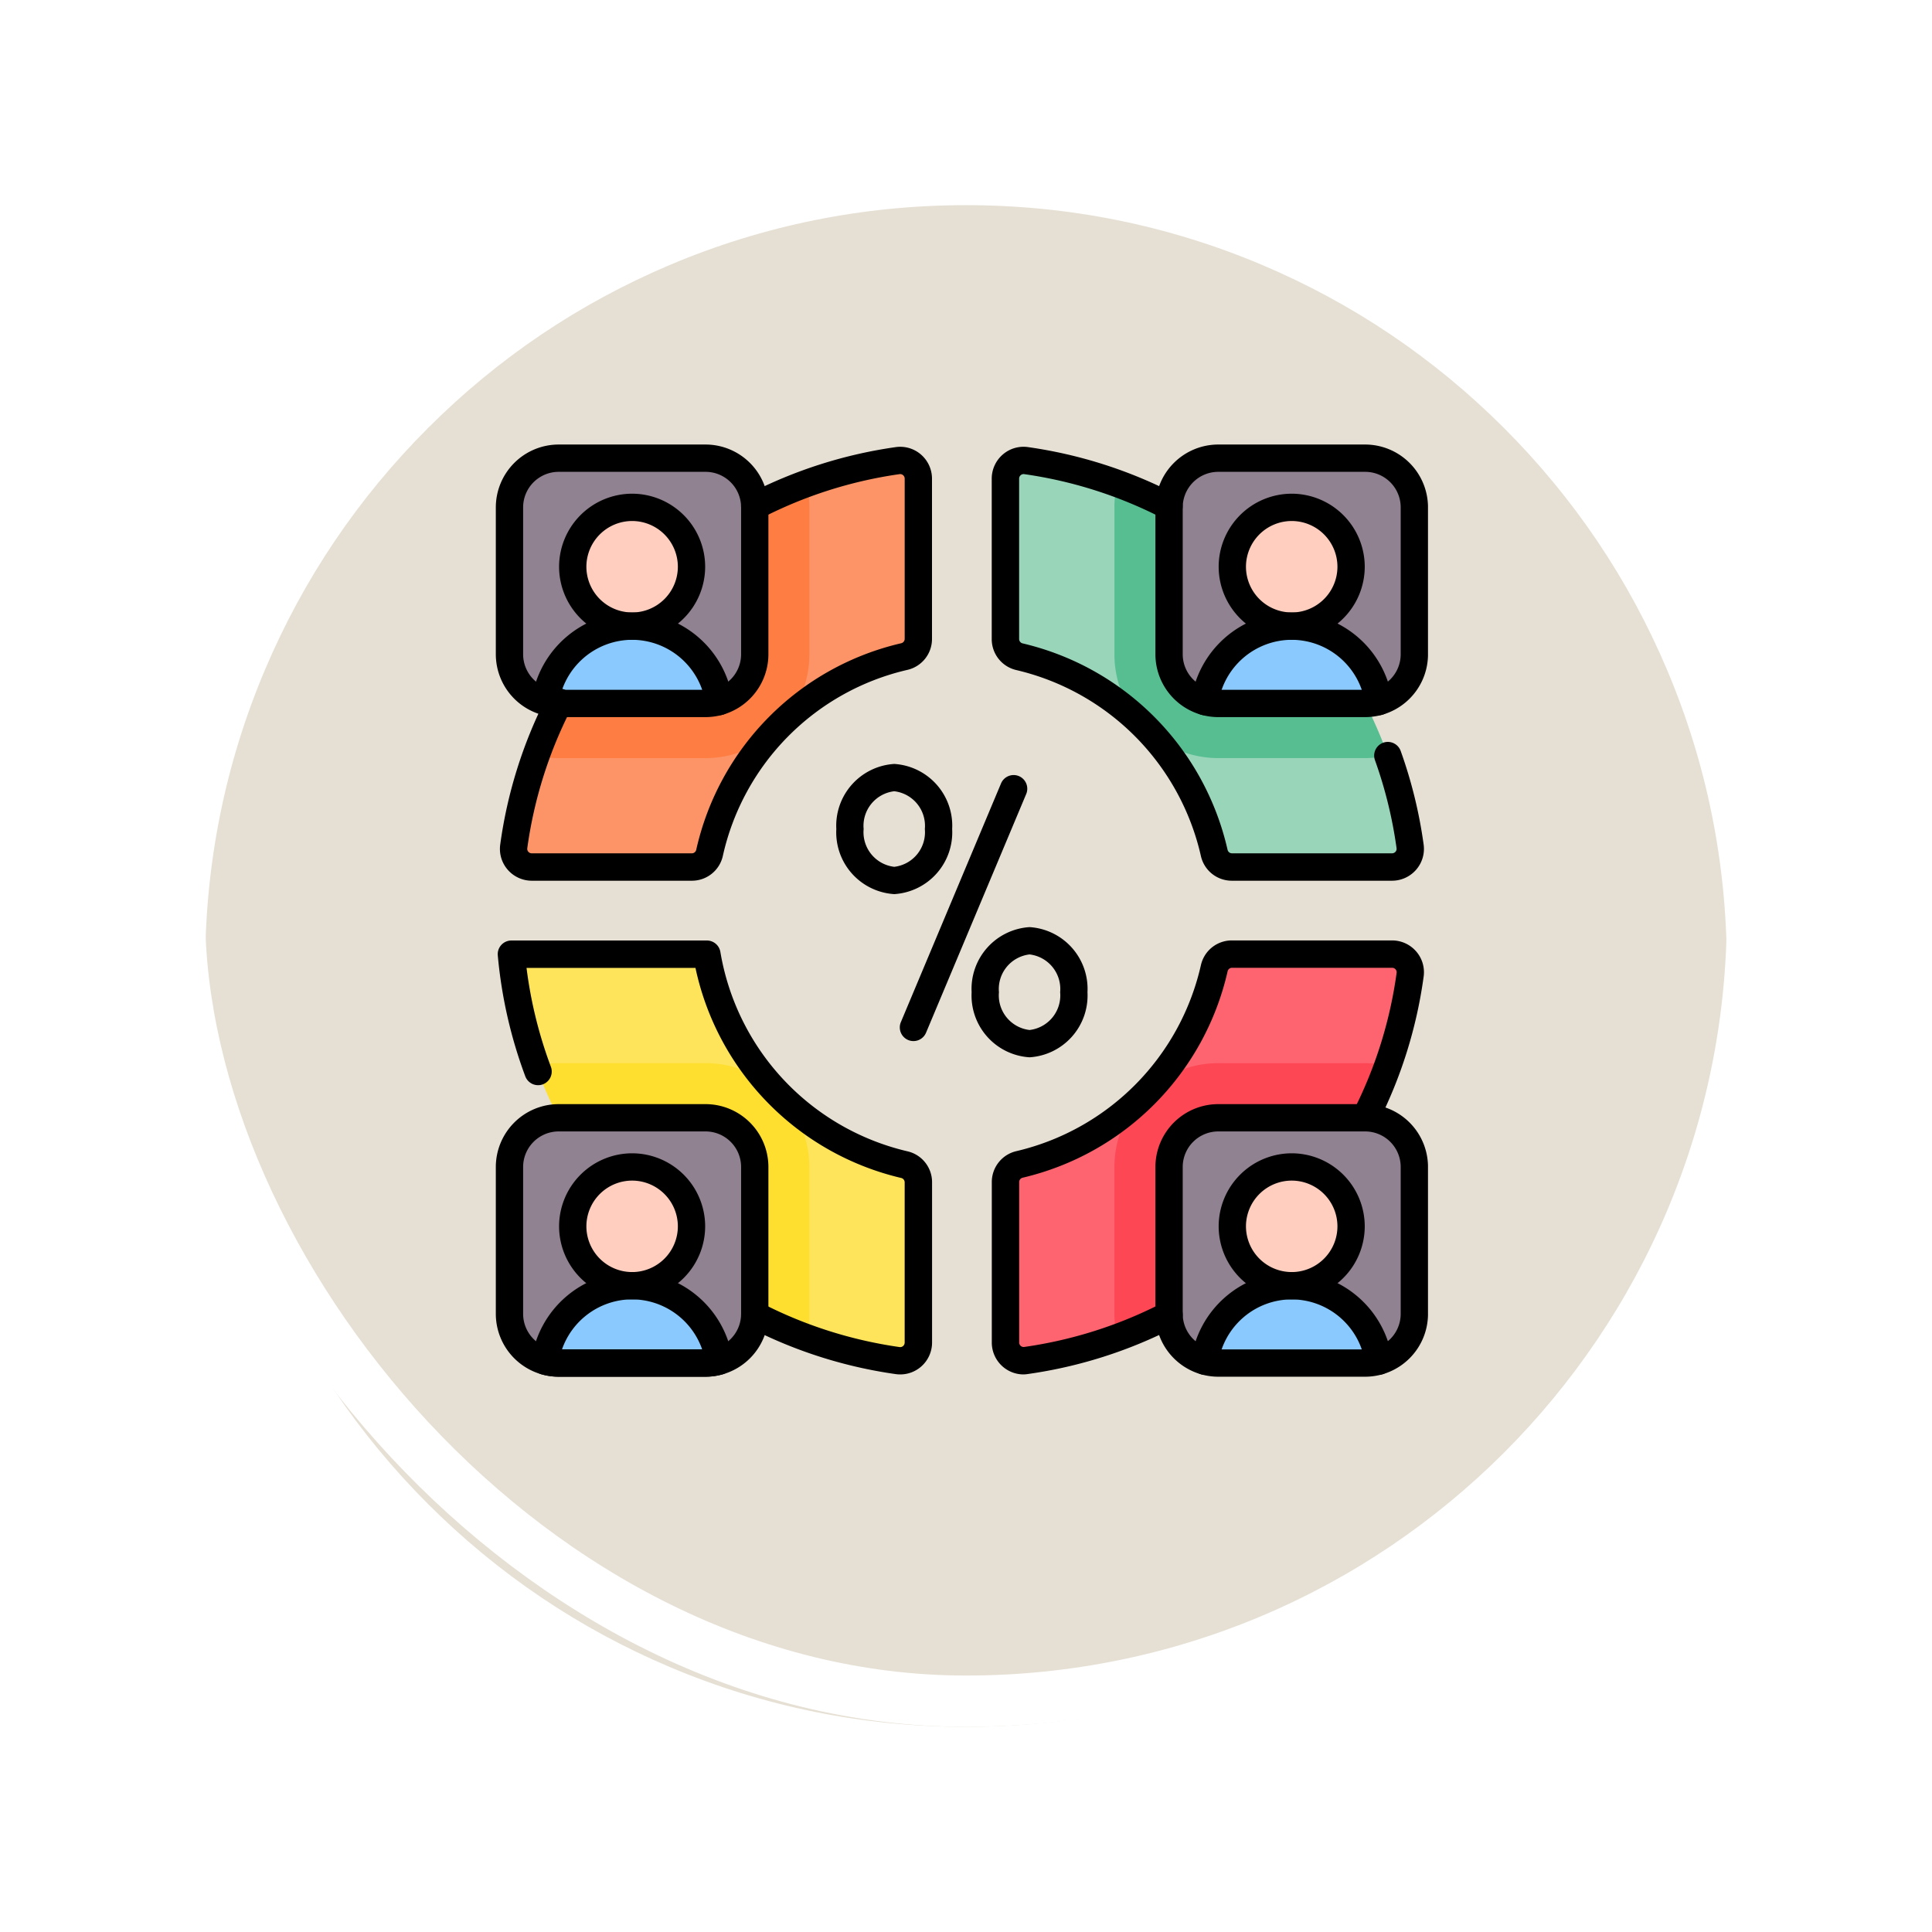 <svg xmlns="http://www.w3.org/2000/svg" xmlns:xlink="http://www.w3.org/1999/xlink" width="113" height="113" viewBox="0 0 113 113">
  <defs>
    <filter id="Trazado_896985" x="0" y="0" width="113" height="113" filterUnits="userSpaceOnUse">
      <feOffset dy="3" input="SourceAlpha"/>
      <feGaussianBlur stdDeviation="3" result="blur"/>
      <feFlood flood-opacity="0.161"/>
      <feComposite operator="in" in2="blur"/>
      <feComposite in="SourceGraphic"/>
    </filter>
    <clipPath id="clip-path">
      <path id="path4434" d="M0-682.665H54.521v54.521H0Z" transform="translate(0 682.665)"/>
    </clipPath>
  </defs>
  <g id="Grupo_1118451" data-name="Grupo 1118451" transform="translate(-271 -2846)">
    <g id="Grupo_1113447" data-name="Grupo 1113447" transform="translate(31.5 683)">
      <g id="Grupo_1111318" data-name="Grupo 1111318" transform="translate(-92.281 -1683)">
        <g id="Grupo_1109826" data-name="Grupo 1109826" transform="translate(340.781 3852)">
          <g id="Grupo_1098742" data-name="Grupo 1098742">
            <g transform="matrix(1, 0, 0, 1, -9, -6)" filter="url(#Trazado_896985)">
              <g id="Trazado_896985-2" data-name="Trazado 896985" transform="translate(9 6)" fill="#e2dacc" opacity="0.859">
                <path d="M 47.5 93.5 C 41.289 93.5 35.265 92.284 29.595 89.886 C 24.118 87.569 19.198 84.252 14.973 80.027 C 10.748 75.802 7.431 70.882 5.114 65.405 C 2.716 59.735 1.5 53.711 1.5 47.5 C 1.5 41.289 2.716 35.265 5.114 29.595 C 7.431 24.118 10.748 19.198 14.973 14.973 C 19.198 10.748 24.118 7.431 29.595 5.114 C 35.265 2.716 41.289 1.5 47.5 1.5 C 53.711 1.5 59.735 2.716 65.405 5.114 C 70.882 7.431 75.802 10.748 80.027 14.973 C 84.252 19.198 87.569 24.118 89.886 29.595 C 92.284 35.265 93.5 41.289 93.5 47.5 C 93.5 53.711 92.284 59.735 89.886 65.405 C 87.569 70.882 84.252 75.802 80.027 80.027 C 75.802 84.252 70.882 87.569 65.405 89.886 C 59.735 92.284 53.711 93.5 47.5 93.5 Z" stroke="none"/>
                <path d="M 47.5 3 C 41.491 3 35.664 4.176 30.179 6.496 C 24.881 8.737 20.121 11.946 16.034 16.034 C 11.946 20.121 8.737 24.881 6.496 30.179 C 4.176 35.664 3 41.491 3 47.5 C 3 53.509 4.176 59.336 6.496 64.821 C 8.737 70.119 11.946 74.879 16.034 78.966 C 20.121 83.054 24.881 86.263 30.179 88.504 C 35.664 90.824 41.491 92 47.5 92 C 53.509 92 59.336 90.824 64.82 88.504 C 70.119 86.263 74.878 83.054 78.966 78.966 C 83.054 74.879 86.263 70.119 88.504 64.821 C 90.824 59.336 92 53.509 92 47.5 C 92 41.491 90.824 35.664 88.504 30.179 C 86.263 24.881 83.054 20.121 78.966 16.034 C 74.878 11.946 70.119 8.737 64.82 6.496 C 59.336 4.176 53.509 3 47.5 3 M 47.5 0 C 73.733 0 95 21.266 95 47.5 L 95 47.5 C 95 73.734 73.733 95 47.5 95 C 21.266 95 0 73.734 0 47.5 L 0 47.5 C 0 21.266 21.266 0 47.5 0 Z" stroke="none" fill="#fff"/>
              </g>
            </g>
            <g id="Rectángulo_400907" data-name="Rectángulo 400907" transform="translate(0 0)" fill="none" stroke="#fff" stroke-width="3">
              <rect width="95" height="95" rx="47.5" stroke="none"/>
              <rect x="1.5" y="1.5" width="92" height="92" rx="46" fill="none"/>
            </g>
          </g>
        </g>
      </g>
    </g>
    <g id="g4428" transform="translate(300 3554.665)">
      <g id="g4430" transform="translate(0 -682.665)">
        <g id="g4432" clip-path="url(#clip-path)">
          <g id="g4438" transform="translate(29.807 0.933)">
            <path id="path4440" d="M-260.52-273.982h-9.364a1.063,1.063,0,0,1-1.038-.833,15.065,15.065,0,0,0-3.7-6.991q-.34-.369-.708-.712a15.24,15.24,0,0,0-6.981-3.763,1.064,1.064,0,0,1-.824-1.036v-9.38a1.067,1.067,0,0,1,1.222-1.054,26.291,26.291,0,0,1,5.315,1.335A26.533,26.533,0,0,1-260.768-280.5a26.232,26.232,0,0,1,1.3,5.3,1.066,1.066,0,0,1-1.054,1.216" transform="translate(283.133 297.763)" fill="#98d5b9"/>
          </g>
          <g id="g4442" transform="translate(1.037 0.933)">
            <path id="path4444" d="M-272.774-12.272V-2.9a1.064,1.064,0,0,1-.827,1.037,15.068,15.068,0,0,0-6.85,3.615q-.511.468-.978.984a15.078,15.078,0,0,0-3.556,6.873,1.064,1.064,0,0,1-1.039.835h-9.361a1.066,1.066,0,0,1-1.054-1.217,26.23,26.23,0,0,1,1.3-5.3A26.533,26.533,0,0,1-279.31-11.991,26.29,26.29,0,0,1-274-13.326a1.067,1.067,0,0,1,1.222,1.054" transform="translate(296.45 13.337)" fill="#fd9468"/>
          </g>
          <g id="g4446" transform="translate(29.807 29.808)">
            <path id="path4448" d="M-272.666-14.011a26.24,26.24,0,0,1-1.3,5.3A26.533,26.533,0,0,1-289.8,7.208a26.29,26.29,0,0,1-5.315,1.335,1.067,1.067,0,0,1-1.221-1.054v-9.38a1.064,1.064,0,0,1,.824-1.036,15.24,15.24,0,0,0,6.981-3.763q.367-.343.708-.712a15.063,15.063,0,0,0,3.7-6.991,1.063,1.063,0,0,1,1.038-.833h9.364a1.066,1.066,0,0,1,1.054,1.216" transform="translate(296.333 15.227)" fill="#fe646f"/>
          </g>
          <g id="g4450" transform="translate(1.037 29.808)">
            <path id="path4452" d="M-272.774-153.736v9.372A1.067,1.067,0,0,1-274-143.31a26.289,26.289,0,0,1-5.315-1.335,26.533,26.533,0,0,1-15.827-15.915,26.236,26.236,0,0,1-1.3-5.3,1.066,1.066,0,0,1,1.054-1.216h9.361a1.063,1.063,0,0,1,1.039.835,15.078,15.078,0,0,0,3.556,6.873q.466.514.978.984a15.068,15.068,0,0,0,6.85,3.615,1.064,1.064,0,0,1,.827,1.037" transform="translate(296.45 167.08)" fill="#fee45a"/>
          </g>
          <g id="g4454" transform="translate(36.182 36.182)">
            <path id="path4456" d="M-184.209-1.681a26.533,26.533,0,0,1-15.827,15.915,6.1,6.1,0,0,1-.162-1.4V4.244a6.045,6.045,0,0,1,1.43-3.909,6.139,6.139,0,0,1,.708-.712,6.049,6.049,0,0,1,3.933-1.449h8.594a6.041,6.041,0,0,1,1.325.146" transform="translate(200.198 1.827)" fill="#fd4755"/>
          </g>
          <g id="g4458" transform="translate(39.377 39.377)">
            <path id="path4460" d="M-132.137-165.275h-8.593a2.876,2.876,0,0,1-2.876-2.876v-8.593a2.876,2.876,0,0,1,2.876-2.876h8.593a2.876,2.876,0,0,1,2.876,2.876v8.593a2.876,2.876,0,0,1-2.876,2.876" transform="translate(143.606 179.621)" fill="#918291"/>
          </g>
          <g id="g4462" transform="translate(43.077 42.254)">
            <path id="path4464" d="M-80.031-40.016A3.473,3.473,0,0,1-83.5-36.543a3.473,3.473,0,0,1-3.473-3.473A3.473,3.473,0,0,1-83.5-43.489a3.473,3.473,0,0,1,3.473,3.473" transform="translate(86.977 43.489)" fill="#ffcebf"/>
          </g>
          <g id="g4466" transform="translate(41.465 49.2)">
            <path id="path4468" d="M-9.085-52.105H-.492a2.872,2.872,0,0,0,.789-.11,5.137,5.137,0,0,0-5.085-4.412,5.137,5.137,0,0,0-5.085,4.412,2.871,2.871,0,0,0,.789.11" transform="translate(9.873 56.628)" fill="#8ac9fe"/>
          </g>
          <g id="g4470" transform="translate(2.35 36.182)">
            <path id="path4472" d="M-184.209-69.942v8.594a6.093,6.093,0,0,1-.162,1.4A26.533,26.533,0,0,1-200.2-75.867a6.04,6.04,0,0,1,1.325-.146h8.594a6.038,6.038,0,0,1,3.79,1.333,6.061,6.061,0,0,1,.978.984,6.04,6.04,0,0,1,1.3,3.754" transform="translate(200.198 76.013)" fill="#fedf30"/>
          </g>
          <g id="g4474" transform="translate(0.799 39.377)">
            <path id="path4476" d="M-132.137-165.275h-8.593a2.876,2.876,0,0,1-2.876-2.876v-8.593a2.876,2.876,0,0,1,2.876-2.876h8.593a2.876,2.876,0,0,1,2.876,2.876v8.593a2.876,2.876,0,0,1-2.876,2.876" transform="translate(143.606 179.621)" fill="#918291"/>
          </g>
          <g id="g4478" transform="translate(4.498 42.254)">
            <path id="path4480" d="M-80.031-40.016A3.473,3.473,0,0,1-83.5-36.543a3.473,3.473,0,0,1-3.473-3.473A3.473,3.473,0,0,1-83.5-43.489a3.473,3.473,0,0,1,3.473,3.473" transform="translate(86.977 43.489)" fill="#ffcebf"/>
          </g>
          <g id="g4482" transform="translate(2.886 49.2)">
            <path id="path4484" d="M-9.085-52.105H-.492a2.872,2.872,0,0,0,.789-.11,5.137,5.137,0,0,0-5.085-4.412,5.137,5.137,0,0,0-5.085,4.412,2.871,2.871,0,0,0,.789.11" transform="translate(9.873 56.628)" fill="#8ac9fe"/>
          </g>
          <g id="g4486" transform="translate(36.182 2.279)">
            <path id="path4488" d="M-184.209-183.352a6.041,6.041,0,0,1-1.325.146h-8.594a6.049,6.049,0,0,1-3.933-1.449,6.139,6.139,0,0,1-.708-.712,6.045,6.045,0,0,1-1.43-3.909v-8.594a6.1,6.1,0,0,1,.162-1.4,26.533,26.533,0,0,1,15.827,15.915" transform="translate(200.198 199.266)" fill="#57be92"/>
          </g>
          <g id="g4490" transform="translate(39.377 0.799)">
            <path id="path4492" d="M-132.137-165.275h-8.593a2.876,2.876,0,0,1-2.876-2.876v-8.593a2.876,2.876,0,0,1,2.876-2.876h8.593a2.876,2.876,0,0,1,2.876,2.876v8.593a2.876,2.876,0,0,1-2.876,2.876" transform="translate(143.606 179.621)" fill="#918291"/>
          </g>
          <g id="g4494" transform="translate(43.077 3.675)">
            <path id="path4496" d="M-80.031-40.016A3.473,3.473,0,0,1-83.5-36.543a3.473,3.473,0,0,1-3.473-3.473A3.473,3.473,0,0,1-83.5-43.489a3.473,3.473,0,0,1,3.473,3.473" transform="translate(86.977 43.489)" fill="#ffcebf"/>
          </g>
          <g id="g4498" transform="translate(41.465 10.622)">
            <path id="path4500" d="M-9.085-52.105H-.492a2.876,2.876,0,0,0,.789-.11,5.137,5.137,0,0,0-5.085-4.412,5.137,5.137,0,0,0-5.085,4.412,2.875,2.875,0,0,0,.789.11" transform="translate(9.873 56.628)" fill="#8ac9fe"/>
          </g>
          <g id="g4502" transform="translate(2.35 2.279)">
            <path id="path4504" d="M-184.209-16.084V-7.49a6.04,6.04,0,0,1-1.3,3.754,6.06,6.06,0,0,1-.978.984,6.037,6.037,0,0,1-3.79,1.333h-8.593a6.04,6.04,0,0,1-1.325-.146A26.533,26.533,0,0,1-184.371-17.48a6.094,6.094,0,0,1,.162,1.4" transform="translate(200.198 17.48)" fill="#fe7d43"/>
          </g>
          <g id="g4506" transform="translate(0.799 0.799)">
            <path id="path4508" d="M-132.137-165.275h-8.593a2.876,2.876,0,0,1-2.876-2.876v-8.593a2.876,2.876,0,0,1,2.876-2.876h8.593a2.876,2.876,0,0,1,2.876,2.876v8.593a2.876,2.876,0,0,1-2.876,2.876" transform="translate(143.606 179.621)" fill="#918291"/>
          </g>
          <g id="g4510" transform="translate(4.498 3.675)">
            <path id="path4512" d="M-80.031-40.016A3.473,3.473,0,0,1-83.5-36.543a3.473,3.473,0,0,1-3.473-3.473A3.473,3.473,0,0,1-83.5-43.489a3.473,3.473,0,0,1,3.473,3.473" transform="translate(86.977 43.489)" fill="#ffcebf"/>
          </g>
          <g id="g4514" transform="translate(2.886 10.622)">
            <path id="path4516" d="M-9.085-52.105H-.492a2.876,2.876,0,0,0,.789-.11,5.137,5.137,0,0,0-5.085-4.412,5.137,5.137,0,0,0-5.085,4.412,2.875,2.875,0,0,0,.789.11" transform="translate(9.873 56.628)" fill="#8ac9fe"/>
          </g>
          <g id="g4518" transform="translate(23.627 19.331)">
            <path id="path4520" d="M-82.569,5.557a.8.8,0,0,1-.309-.062.8.8,0,0,1-.427-1.045l5.859-13.962A.8.8,0,0,1-76.4-9.94a.8.8,0,0,1,.427,1.045L-81.832,5.067A.8.8,0,0,1-82.569,5.557Z" transform="translate(83.368 10.003)"/>
          </g>
          <g id="g4522" transform="translate(19.916 18.681)">
            <path id="path4524" d="M-71.447-40.056a3.62,3.62,0,0,1-3.388-3.807,3.62,3.62,0,0,1,3.388-3.807,3.62,3.62,0,0,1,3.388,3.807A3.62,3.62,0,0,1-71.447-40.056Zm0-6.017a2.036,2.036,0,0,0-1.79,2.21,2.036,2.036,0,0,0,1.79,2.21,2.036,2.036,0,0,0,1.79-2.21A2.036,2.036,0,0,0-71.447-46.073Z" transform="translate(74.834 47.671)"/>
          </g>
          <g id="g4526" transform="translate(27.83 28.226)">
            <path id="path4528" d="M-71.447-47.669a3.62,3.62,0,0,1,3.388,3.807,3.62,3.62,0,0,1-3.388,3.807,3.62,3.62,0,0,1-3.388-3.807A3.62,3.62,0,0,1-71.447-47.669Zm0,6.017a2.036,2.036,0,0,0,1.79-2.21,2.036,2.036,0,0,0-1.79-2.21,2.036,2.036,0,0,0-1.79,2.21A2.036,2.036,0,0,0-71.447-41.652Z" transform="translate(74.834 47.669)"/>
          </g>
          <g id="g4530" transform="translate(29.008 0.133)">
            <path id="path4532" d="M-266.627-200.75h-9.365a1.851,1.851,0,0,1-1.818-1.458A14.454,14.454,0,0,0-288.6-213.07a1.855,1.855,0,0,1-1.441-1.814v-9.381a1.866,1.866,0,0,1,.643-1.41,1.854,1.854,0,0,1,1.477-.437,27.037,27.037,0,0,1,8.616,2.748.8.8,0,0,1,.343,1.076.8.8,0,0,1-1.076.343,25.443,25.443,0,0,0-8.108-2.586.255.255,0,0,0-.2.061.267.267,0,0,0-.093.2v9.381a.264.264,0,0,0,.206.258,16.06,16.06,0,0,1,11.985,12.07.264.264,0,0,0,.259.208h9.365a.267.267,0,0,0,.2-.092.256.256,0,0,0,.062-.2,25.554,25.554,0,0,0-1.264-5.155.8.8,0,0,1,.482-1.022.8.8,0,0,1,1.022.482,27.155,27.155,0,0,1,1.343,5.478,1.855,1.855,0,0,1-.441,1.471A1.866,1.866,0,0,1-266.627-200.75Z" transform="translate(290.038 226.129)"/>
          </g>
          <g id="g4534" transform="translate(0.237 0.133)">
            <path id="path4536" d="M-175.4-18.155h-9.362a1.866,1.866,0,0,1-1.407-.64,1.855,1.855,0,0,1-.441-1.471,27.04,27.04,0,0,1,2.7-8.619l.04-.08a.8.8,0,0,1,1.079-.343.8.8,0,0,1,.342,1.074l-.037.074a25.447,25.447,0,0,0-2.542,8.111.256.256,0,0,0,.062.2.266.266,0,0,0,.2.092h9.362a.264.264,0,0,0,.259-.209,15.982,15.982,0,0,1,11.986-12.078.264.264,0,0,0,.206-.258v-9.372a.267.267,0,0,0-.093-.2.255.255,0,0,0-.205-.061,25.434,25.434,0,0,0-8.108,2.587.8.8,0,0,1-1.076-.343.8.8,0,0,1,.343-1.076,27.028,27.028,0,0,1,8.616-2.749,1.854,1.854,0,0,1,1.477.436,1.866,1.866,0,0,1,.643,1.41V-32.3a1.853,1.853,0,0,1-1.447,1.815,14.378,14.378,0,0,0-10.783,10.865A1.851,1.851,0,0,1-175.4-18.155Z" transform="translate(186.63 43.534)"/>
          </g>
          <g id="g4538" transform="translate(29.008 29.009)">
            <path id="path4540" d="M-271.658-104.474a1.855,1.855,0,0,1-1.216-.455,1.866,1.866,0,0,1-.643-1.41v-9.381a1.855,1.855,0,0,1,1.441-1.814A14.454,14.454,0,0,0-261.289-128.4a1.852,1.852,0,0,1,1.818-1.458h9.365a1.866,1.866,0,0,1,1.407.64,1.855,1.855,0,0,1,.441,1.471,27.011,27.011,0,0,1-2.692,8.6.8.8,0,0,1-.157.223.8.8,0,0,1-1.129,0,.8.8,0,0,1-.175-.865q.013-.033.03-.066a25.419,25.419,0,0,0,2.542-8.111.256.256,0,0,0-.062-.2.267.267,0,0,0-.2-.092h-9.365a.264.264,0,0,0-.259.208,16.06,16.06,0,0,1-11.985,12.07.264.264,0,0,0-.206.258v9.381a.267.267,0,0,0,.093.2.255.255,0,0,0,.2.061,25.442,25.442,0,0,0,8.108-2.586.8.8,0,0,1,1.076.343.8.8,0,0,1-.343,1.076,27.035,27.035,0,0,1-8.616,2.748A1.851,1.851,0,0,1-271.658-104.474Z" transform="translate(273.518 129.853)"/>
          </g>
          <g id="g4542" transform="translate(0.11 29.009)">
            <path id="path4544" d="M-6.062-70.525a1.851,1.851,0,0,1-.261-.018,27.043,27.043,0,0,1-8.614-2.747.8.8,0,0,1-.344-1.076A.8.8,0,0,1-14.2-74.71,25.449,25.449,0,0,0-6.1-72.125a.255.255,0,0,0,.205-.061.266.266,0,0,0,.093-.2v-9.372a.264.264,0,0,0-.206-.258,16.058,16.058,0,0,1-12.03-12.286h-9.881a25.526,25.526,0,0,0,1.424,5.782.8.8,0,0,1-.468,1.028.8.8,0,0,1-1.028-.468A27.142,27.142,0,0,1-29.6-95.033a.8.8,0,0,1,.206-.611.8.8,0,0,1,.59-.26h11.435a.8.8,0,0,1,.788.671A14.435,14.435,0,0,0-5.65-83.577,1.853,1.853,0,0,1-4.2-81.762v9.372a1.866,1.866,0,0,1-.643,1.41A1.856,1.856,0,0,1-6.062-70.525Z" transform="translate(29.605 95.904)"/>
          </g>
          <g id="g4546" transform="translate(38.579 38.579)">
            <path id="path4548" d="M-141.338-173.678h-8.593a3.679,3.679,0,0,1-3.675-3.675v-8.593a3.679,3.679,0,0,1,3.675-3.675h8.593a3.679,3.679,0,0,1,3.675,3.675v8.593A3.679,3.679,0,0,1-141.338-173.678Zm-8.593-14.346a2.08,2.08,0,0,0-2.078,2.078v8.593a2.08,2.08,0,0,0,2.078,2.078h8.593a2.08,2.08,0,0,0,2.078-2.078v-8.593a2.08,2.08,0,0,0-2.078-2.078Z" transform="translate(153.606 189.621)"/>
          </g>
          <g id="g4550" transform="translate(42.278 41.455)">
            <path id="path4552" d="M-92.705-53.489a4.277,4.277,0,0,1,4.272,4.272,4.277,4.277,0,0,1-4.272,4.272,4.277,4.277,0,0,1-4.272-4.272A4.277,4.277,0,0,1-92.705-53.489Zm0,6.947a2.678,2.678,0,0,0,2.675-2.675,2.678,2.678,0,0,0-2.675-2.675,2.678,2.678,0,0,0-2.675,2.675A2.678,2.678,0,0,0-92.705-46.543Z" transform="translate(96.977 53.489)"/>
          </g>
          <g id="g4554" transform="translate(40.666 48.401)">
            <path id="path4556" d="M-126.373-59.237a.8.8,0,0,1-.79-.687,4.354,4.354,0,0,0-4.294-3.725,4.354,4.354,0,0,0-4.294,3.725.8.8,0,0,1-.9.679.8.8,0,0,1-.679-.9,5.959,5.959,0,0,1,5.876-5.1,5.959,5.959,0,0,1,5.876,5.1.8.8,0,0,1-.679.9A.806.806,0,0,1-126.373-59.237Z" transform="translate(137.341 65.247)"/>
          </g>
          <g id="g4558" transform="translate(0 38.579)">
            <path id="path4560" d="M-141.338-173.678h-8.593a3.679,3.679,0,0,1-3.675-3.675v-8.593a3.679,3.679,0,0,1,3.675-3.675h8.593a3.679,3.679,0,0,1,3.675,3.675v8.593A3.679,3.679,0,0,1-141.338-173.678Zm-8.593-14.346a2.08,2.08,0,0,0-2.078,2.078v8.593a2.08,2.08,0,0,0,2.078,2.078h8.593a2.08,2.08,0,0,0,2.078-2.078v-8.593a2.08,2.08,0,0,0-2.078-2.078Z" transform="translate(153.606 189.621)"/>
          </g>
          <g id="g4562" transform="translate(3.7 41.455)">
            <path id="path4564" d="M-92.705-53.489a4.277,4.277,0,0,1,4.272,4.272,4.277,4.277,0,0,1-4.272,4.272,4.277,4.277,0,0,1-4.272-4.272A4.277,4.277,0,0,1-92.705-53.489Zm0,6.947a2.678,2.678,0,0,0,2.675-2.675,2.678,2.678,0,0,0-2.675-2.675,2.678,2.678,0,0,0-2.675,2.675A2.678,2.678,0,0,0-92.705-46.543Z" transform="translate(96.977 53.489)"/>
          </g>
          <g id="g4566" transform="translate(2.088 48.402)">
            <path id="path4568" d="M-9.694-60.508h-8.593a3.673,3.673,0,0,1-1.008-.141.8.8,0,0,1-.572-.88,5.959,5.959,0,0,1,5.876-5.1,5.959,5.959,0,0,1,5.876,5.1.8.8,0,0,1-.572.88A3.675,3.675,0,0,1-9.694-60.508Zm-8.4-1.6h8.2a4.361,4.361,0,0,0-4.1-2.925A4.361,4.361,0,0,0-18.092-62.105Z" transform="translate(19.874 66.628)"/>
          </g>
          <g id="g4570" transform="translate(38.579 0)">
            <path id="path4572" d="M-141.338-173.678h-8.593a3.679,3.679,0,0,1-3.675-3.675v-8.593a3.679,3.679,0,0,1,3.675-3.675h8.593a3.679,3.679,0,0,1,3.675,3.675v8.593A3.679,3.679,0,0,1-141.338-173.678Zm-8.593-14.346a2.08,2.08,0,0,0-2.078,2.078v8.593a2.08,2.08,0,0,0,2.078,2.078h8.593a2.08,2.08,0,0,0,2.078-2.078v-8.593a2.08,2.08,0,0,0-2.078-2.078Z" transform="translate(153.606 189.621)"/>
          </g>
          <g id="g4574" transform="translate(42.278 2.876)">
            <path id="path4576" d="M-92.705-53.489a4.277,4.277,0,0,1,4.272,4.272,4.277,4.277,0,0,1-4.272,4.272,4.277,4.277,0,0,1-4.272-4.272A4.277,4.277,0,0,1-92.705-53.489Zm0,6.947a2.678,2.678,0,0,0,2.675-2.675,2.678,2.678,0,0,0-2.675-2.675,2.678,2.678,0,0,0-2.675,2.675A2.678,2.678,0,0,0-92.705-46.543Z" transform="translate(96.977 53.489)"/>
          </g>
          <g id="g4578" transform="translate(40.666 9.823)">
            <path id="path4580" d="M-126.373-59.237a.8.8,0,0,1-.79-.687,4.354,4.354,0,0,0-4.294-3.725,4.354,4.354,0,0,0-4.294,3.725.8.8,0,0,1-.9.679.8.8,0,0,1-.679-.9,5.959,5.959,0,0,1,5.876-5.1,5.959,5.959,0,0,1,5.876,5.1.8.8,0,0,1-.679.9A.806.806,0,0,1-126.373-59.237Z" transform="translate(137.341 65.247)"/>
          </g>
          <g id="g4582" transform="translate(0 0)">
            <path id="path4584" d="M-141.338-173.678h-8.593a3.679,3.679,0,0,1-3.675-3.675v-8.593a3.679,3.679,0,0,1,3.675-3.675h8.593a3.679,3.679,0,0,1,3.675,3.675v8.593A3.679,3.679,0,0,1-141.338-173.678Zm-8.593-14.346a2.08,2.08,0,0,0-2.078,2.078v8.593a2.08,2.08,0,0,0,2.078,2.078h8.593a2.08,2.08,0,0,0,2.078-2.078v-8.593a2.08,2.08,0,0,0-2.078-2.078Z" transform="translate(153.606 189.621)"/>
          </g>
          <g id="g4586" transform="translate(3.7 2.876)">
            <path id="path4588" d="M-92.705-53.489a4.277,4.277,0,0,1,4.272,4.272,4.277,4.277,0,0,1-4.272,4.272,4.277,4.277,0,0,1-4.272-4.272A4.277,4.277,0,0,1-92.705-53.489Zm0,6.947a2.678,2.678,0,0,0,2.675-2.675,2.678,2.678,0,0,0-2.675-2.675,2.678,2.678,0,0,0-2.675,2.675A2.678,2.678,0,0,0-92.705-46.543Z" transform="translate(96.977 53.489)"/>
          </g>
          <g id="g4590" transform="translate(2.088 9.823)">
            <path id="path4592" d="M-126.373-59.237a.8.8,0,0,1-.79-.687,4.354,4.354,0,0,0-4.294-3.725,4.354,4.354,0,0,0-4.294,3.725.8.8,0,0,1-.9.679.8.8,0,0,1-.679-.9,5.959,5.959,0,0,1,5.876-5.1,5.959,5.959,0,0,1,5.876,5.1.8.8,0,0,1-.679.9A.806.806,0,0,1-126.373-59.237Z" transform="translate(137.341 65.247)"/>
          </g>
        </g>
      </g>
    </g>
  </g>
</svg>
